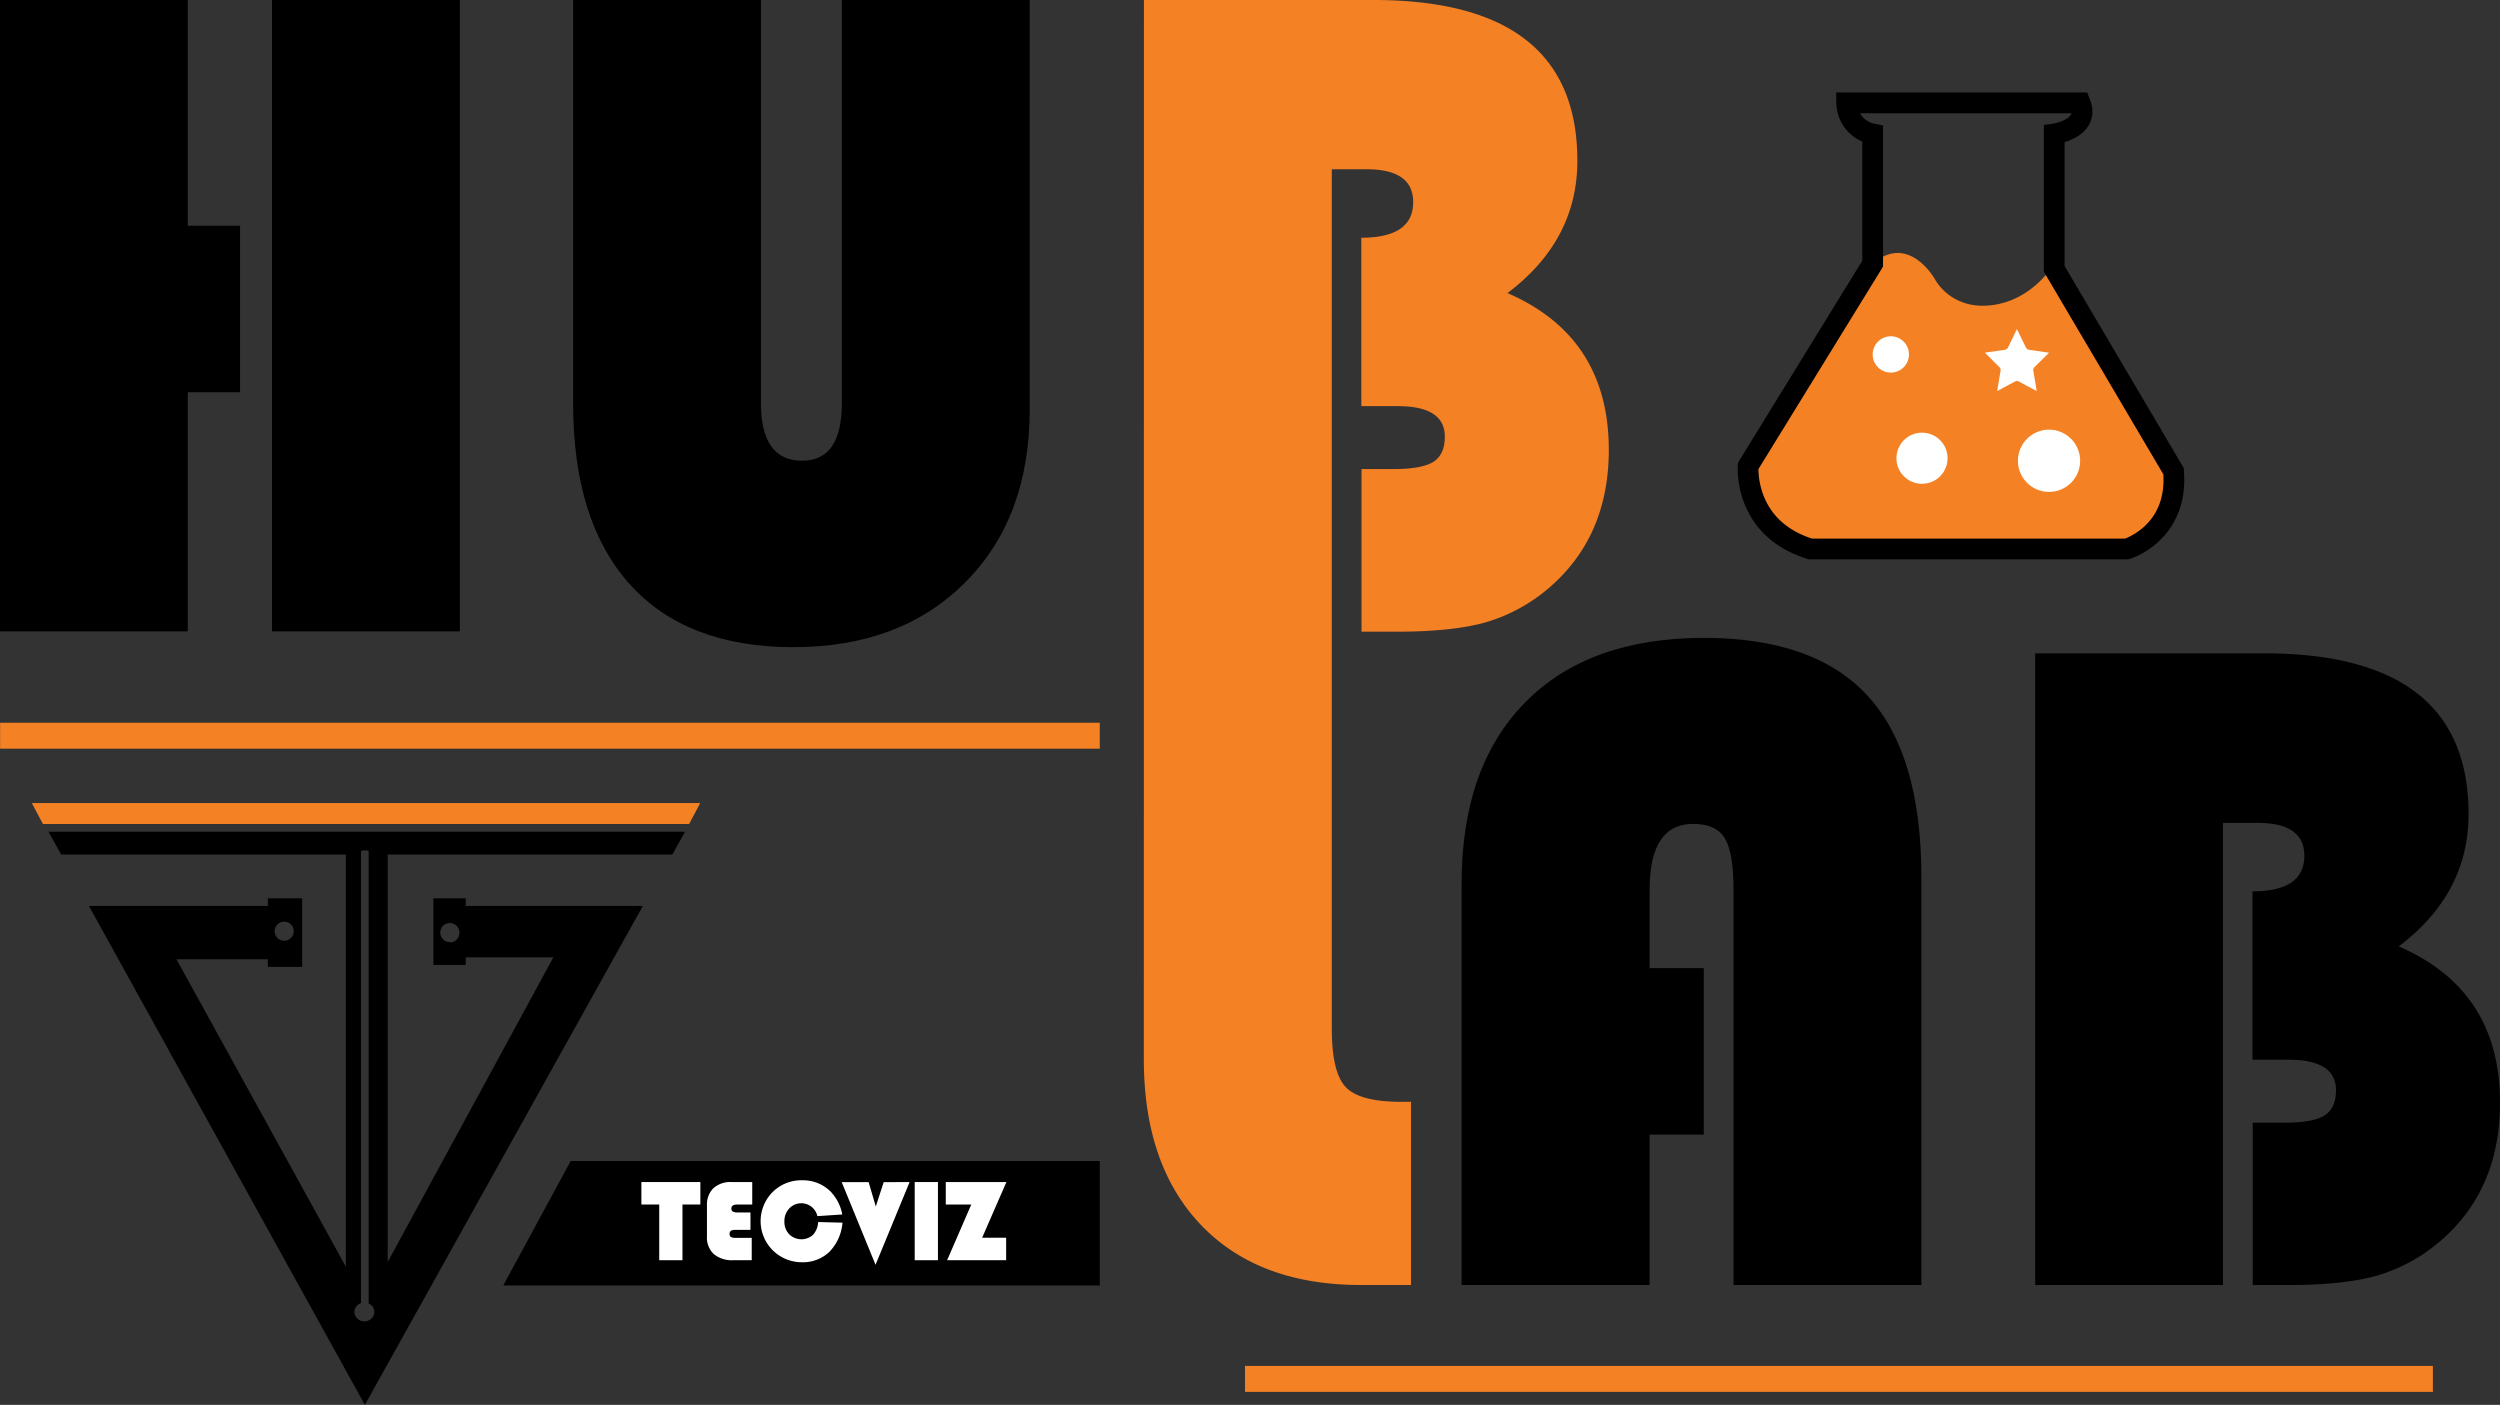 <svg id="Layer_1" data-name="Layer 1" xmlns="http://www.w3.org/2000/svg" viewBox="0 0 481.96 270.83"><rect x="0" y="0" width="481.96" height="270.83" fill="#333333" stroke="none"/><defs><style>.cls-1{fill:#f58125;}.cls-2{stroke:#f58125;stroke-width:5px;}.cls-2,.cls-5{stroke-miterlimit:10;}.cls-3,.cls-5{fill:none;}.cls-4{fill:#fff;}.cls-5{stroke:#000;stroke-width:4px;}</style></defs><path class="cls-1" d="M611,177l-24,39s3,14,12,16h61s10-5,9-14l-23-41s-4,7-12,8-11-5-11-5S618,171,611,177Z" transform="translate(-249.98 -126.17)"/><rect x="52.44" width="36.21" height="121.72"/><polygon points="36.2 0 0 0 0 121.72 36.2 121.72 36.2 75.62 46.28 75.62 46.28 43.52 36.2 43.52 36.2 0"/><path d="M412.28,203.85q0,11.15-7.67,11.14-7.94,0-7.93-11.14V126.17H360.47v77.77q0,22.73,10.92,34.86t31.53,12.13q20.68,0,33.13-12.48t12.44-33.36V126.17H412.28Z" transform="translate(-249.98 -126.17)"/><path class="cls-1" d="M470.51,126.17h44.23q39.33,0,39.33,31,0,15.33-13.47,25.5,19.53,8.48,19.53,30.23,0,16.68-11.5,26.58a33.06,33.06,0,0,1-12,6.6q-6.42,1.86-17.3,1.87h-6.87V216.6h6.16q5.43,0,7.67-1.38c1.48-.93,2.23-2.55,2.23-4.86q0-5.9-9.1-5.89h-7V172q10,0,10-6.87,0-6.33-9-6.33h-6.69V247.9h0v76.6q0,8.46,2.72,11.28t10.75,2.8H522V373.9H512.4q-19.8,0-30.86-11.55t-11.05-32.06Z" transform="translate(-249.98 -126.17)"/><path d="M578.48,249.14q-22.22,0-34.47,12.44t-12.26,34.91V373.9H568v-29h10.44V312.81H568V297.65Q568,285,576.43,285q4.37,0,6.06,2.77t1.69,9.89V373.9h36.21V295.25q0-23.55-10.26-34.83T578.48,249.14Z" transform="translate(-249.98 -126.17)"/><path d="M712.42,308.62q13.46-10.15,13.46-25.5,0-30.94-39.32-31H642.33V373.9h36.2V284.81h6.69q9,0,9,6.33,0,6.87-10,6.87v32.46h7q9.1,0,9.1,5.89c0,2.31-.75,3.93-2.23,4.86s-4,1.38-7.67,1.38h-6.15v31.3h6.86q10.89,0,17.3-1.87a32.9,32.9,0,0,0,12-6.6q11.5-9.9,11.51-26.58Q732,317.1,712.42,308.62Z" transform="translate(-249.98 -126.17)"/><line class="cls-2" x1="212.02" y1="141.83" x2="0.02" y2="141.83"/><line class="cls-2" x1="469.02" y1="265.83" x2="240.02" y2="265.83"/><polygon class="cls-1" points="6.14 154.82 8.28 158.86 132.85 158.86 134.99 154.82 6.14 154.82"/><path d="M261.77,290.91h54.88v79.46L284,311.1h17.62v1.47h6.61V299.35h-6.61v1.47h-34.5L320.32,397l53.59-96.18H339.77v-1.47h-6.24V312.2h6.24v-1.47h16.89l-31.94,58.74V290.91H379.6l2.45-4.4H259.32Zm43,12.94a1.84,1.84,0,1,1-1.84,1.84,1.84,1.84,0,0,1,1.84-1.84Zm31.93,3.95a1.85,1.85,0,0,1-1.67-2.62,1.71,1.71,0,0,1,.91-.9,1.85,1.85,0,0,1,2.39,2.56,1.71,1.71,0,0,1-1.56,1Zm-17.12,69.59V290.25a1.79,1.79,0,0,1,1.47,0v87.21a1.82,1.82,0,0,1,1.1,1.66,1.93,1.93,0,0,1-3.85,0A1.83,1.83,0,0,1,319.58,377.39Z" transform="translate(-249.98 -126.17)"/><circle class="cls-3" cx="54.78" cy="179.52" r="1.84"/><circle class="cls-3" cx="86.71" cy="179.69" r="1.84"/><path class="cls-3" d="M320.22,381a1.89,1.89,0,0,0,1.93-1.84,1.84,1.84,0,0,0-1.1-1.66V290.25a1.79,1.79,0,0,0-1.47,0v87.14a1.83,1.83,0,0,0-1.28,1.73,1.88,1.88,0,0,0,1.92,1.84Z" transform="translate(-249.98 -126.17)"/><polygon points="110.02 223.82 97.02 247.82 212.02 247.82 212.02 223.82 110.02 223.82"/><path class="cls-4" d="M381.55,358.38v10.74h-4.48V358.38h-3.44v-4.33H385v4.33Z" transform="translate(-249.98 -126.17)"/><path class="cls-4" d="M394.66,359.91v3.36h-2.93a1.6,1.6,0,0,0-.84.17.71.71,0,0,0-.25.6.66.66,0,0,0,.26.62,2.28,2.28,0,0,0,1,.15h3v4.31h-3.52a5.48,5.48,0,0,1-3.8-1.19,4.36,4.36,0,0,1-1.31-3.43v-5.9a4.45,4.45,0,0,1,1.24-3.36,4.86,4.86,0,0,1,3.49-1.19H395v4.33h-2.86c-.77,0-1.16.25-1.16.75a.65.65,0,0,0,.28.61,1.92,1.92,0,0,0,1,.17Z" transform="translate(-249.98 -126.17)"/><path class="cls-4" d="M407.7,361.76l4.7.12a9.13,9.13,0,0,1-2.53,5.63,7.42,7.42,0,0,1-5.37,2A7.93,7.93,0,0,1,398.91,356a7.8,7.8,0,0,1,5.7-2.29,7.52,7.52,0,0,1,5.57,2.25,8.74,8.74,0,0,1,2.18,4.34l-4.8.32a3.18,3.18,0,0,0-5.42-1.48,3.5,3.5,0,0,0-.94,2.52,3.42,3.42,0,0,0,.92,2.45,3.35,3.35,0,0,0,4.59.12A3.88,3.88,0,0,0,407.7,361.76Z" transform="translate(-249.98 -126.17)"/><path class="cls-4" d="M425.34,354.05,418.77,370l-6.52-15.93h5.19l1.38,4.7,1.52-4.7Z" transform="translate(-249.98 -126.17)"/><path class="cls-4" d="M430.8,354.05v15.07h-4.48V354.05Z" transform="translate(-249.98 -126.17)"/><path class="cls-4" d="M444,354.05l-4.68,10.74h4.63v4.33H432.57l4.66-10.74h-4.92v-4.33Z" transform="translate(-249.98 -126.17)"/><path class="cls-5" d="M611,152v25l-24,39s-1,12,12,16h61s10-3,9-15l-23-39V152s7-1,5-6H606A6.21,6.21,0,0,0,611,152Z" transform="translate(-249.98 -126.17)"/><circle class="cls-4" cx="364.52" cy="68.33" r="3.5"/><circle class="cls-4" cx="370.53" cy="88.34" r="4.93"/><circle class="cls-4" cx="395.02" cy="88.83" r="6"/><path class="cls-4" d="M638.81,189.62l-1.72,3.54a.79.79,0,0,1-.59.44l-3.87.56,2.81,2.79a.77.77,0,0,1,.22.69l-.66,3.92,3.44-1.84a.75.75,0,0,1,.74,0l3.45,1.84-.66-3.92a.75.75,0,0,1,.22-.69l2.81-2.78-3.87-.57a.77.77,0,0,1-.59-.44Z" transform="translate(-249.98 -126.17)"/></svg>